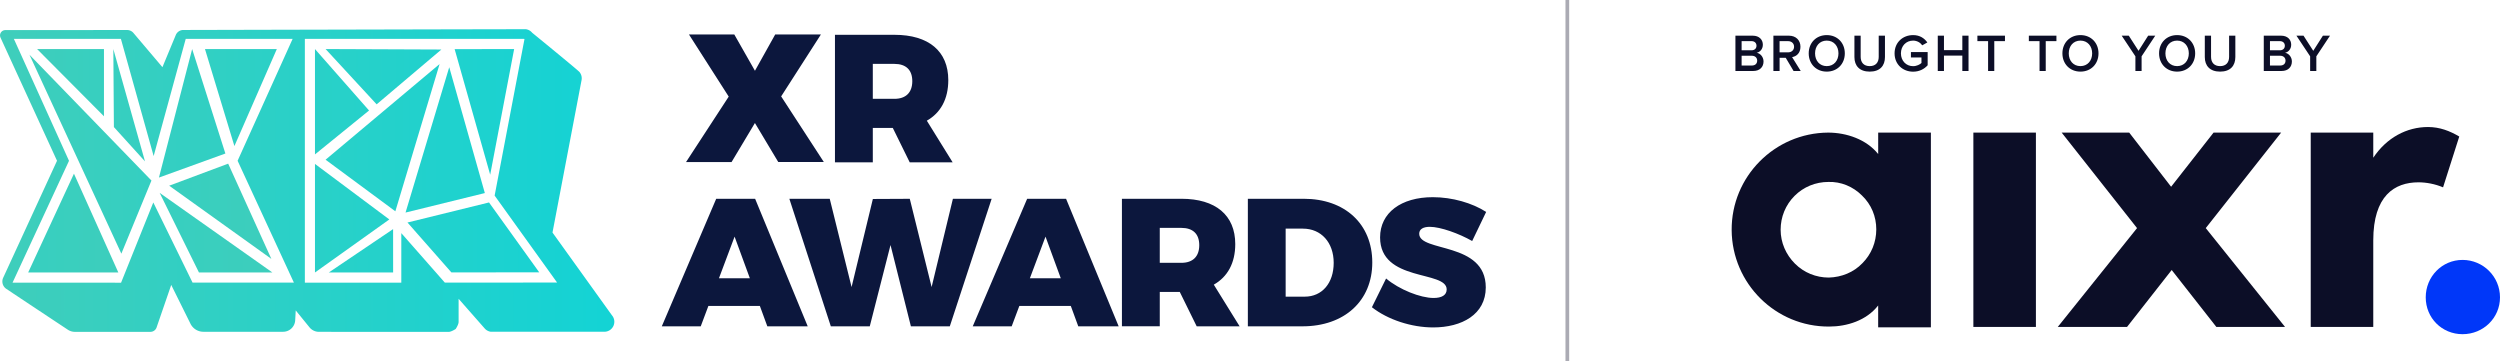 <svg xmlns="http://www.w3.org/2000/svg" xmlns:xlink="http://www.w3.org/1999/xlink" id="Layer_1" viewBox="0 0 944.54 136.43"><defs><linearGradient id="linear-gradient" x1="15.7" x2="299.44" y1="36.86" y2="36.86" gradientUnits="userSpaceOnUse"><stop offset="0" stop-color="#3fcebb"/><stop offset="1" stop-color="#00d5e0"/></linearGradient><linearGradient xlink:href="#linear-gradient" id="linear-gradient-2" x1="7.91" x2="331.85" y1="52.01" y2="52.01"/><linearGradient xlink:href="#linear-gradient" id="linear-gradient-3" x1="7.91" x2="331.85" y1="52.85" y2="52.85"/><linearGradient xlink:href="#linear-gradient" id="linear-gradient-4" x1="7.91" x2="331.85" y1="94.76" y2="94.76"/><linearGradient xlink:href="#linear-gradient" id="linear-gradient-5" x1="7.91" x2="331.85" y1="89.7" y2="89.7"/><linearGradient xlink:href="#linear-gradient" id="linear-gradient-6" x1="2.52" x2="339.74" y1="38.43" y2="38.43"/><linearGradient xlink:href="#linear-gradient" id="linear-gradient-7" x1="3.65" x2="337.51" y1="82.44" y2="82.44"/><linearGradient xlink:href="#linear-gradient" id="linear-gradient-8" x1="7.91" x2="331.85" y1="42.28" y2="42.28"/><linearGradient xlink:href="#linear-gradient" id="linear-gradient-9" x1="10.25" x2="329.31" y1="28.97" y2="28.97"/><linearGradient xlink:href="#linear-gradient" id="linear-gradient-10" x1="5.24" x2="281.63" y1="31.23" y2="31.23"/><linearGradient xlink:href="#linear-gradient" id="linear-gradient-11" x1="-24.41" x2="348.25" y1="-3250.66" y2="-3250.66" gradientTransform="rotate(-180 16.065 -1583.185)"/><linearGradient xlink:href="#linear-gradient" id="linear-gradient-12" x1="-1.23" x2="353.07" y1="58.25" y2="58.25"/><linearGradient xlink:href="#linear-gradient" id="linear-gradient-13" x1="1.26" x2="331.05" y1="39.75" y2="39.75"/><linearGradient xlink:href="#linear-gradient" id="linear-gradient-14" x1="-39.83" x2="542.4" y1="42.81" y2="42.81"/><linearGradient xlink:href="#linear-gradient" id="linear-gradient-15" x1="171.71" x2="637.68" y1="-3221.91" y2="-3221.91" gradientTransform="rotate(-180 144.71 -1567)"/><linearGradient xlink:href="#linear-gradient" id="linear-gradient-16" x1="173.49" x2="595.72" y1="-3213.83" y2="-3213.83" gradientTransform="rotate(-180 144.71 -1567)"/><linearGradient xlink:href="#linear-gradient" id="linear-gradient-17" x1=".54" x2="334.05" y1="68.21" y2="68.21"/><style>.cls-11{fill:#0c0e27}.cls-13{fill:#0c173d}</style></defs><g id="Invert-W-AIXR"><path d="M104.59 18.53H77.44l11.12 36.66 16.03-36.66z" style="fill:url(#linear-gradient)"/><path d="m123.01 60.34 26.36 19.49 16.72-55.64-43.08 36.15z" style="fill:url(#linear-gradient-2)"/><path d="m169.73 25.39-16.51 54.92 29.96-7.37-13.45-47.55z" style="fill:url(#linear-gradient-3)"/><path d="m124.22 102.95 24.31-.02-.01-16.37-24.3 16.39z" style="fill:url(#linear-gradient-4)"/><path d="m153.95 84.07 16.59 18.85 33.19-.03-18.97-26.4-30.81 7.58z" style="fill:url(#linear-gradient-5)"/><path d="M119 18.53v39.81l20.43-16.59L119 18.53z" style="fill:url(#linear-gradient-6)"/><path d="M119 61.93v41.02l28.09-20.04L119 61.93z" style="fill:url(#linear-gradient-7)"/><path d="m194.25 18.54-22.48.02 13.43 47.45 9.05-47.47z" style="fill:url(#linear-gradient-8)"/><path d="m166.76 18.71-43.75-.18 19.29 20.89 24.46-20.71z" style="fill:url(#linear-gradient-9)"/><path d="M39.28 18.53H14.01l25.27 25.41V18.53z" style="fill:url(#linear-gradient-10)"/><path d="M10.64 102.95h34.07L27.94 65.62l-17.3 37.33z" style="fill:url(#linear-gradient-11)"/><path d="m267.64 115.59-2.89 7.7h-14.71l20.55-48.18h14.71l19.87 48.18h-15.26l-2.82-7.7h-19.45Zm9.9-26.19-5.91 15.74h11.68l-5.77-15.74ZM344.15 123.29l-7.7-30.72-7.84 30.72H313.9l-15.67-48.18h15.26l8.25 33.34 8.04-33.27 13.95-.07 8.25 33.34 8.04-33.34h14.64l-15.81 48.18h-14.71ZM385.12 115.59l-2.89 7.7h-14.71l20.55-48.18h14.71l19.87 48.18h-15.26l-2.82-7.7h-19.45Zm9.89-26.19-5.91 15.74h11.68l-5.77-15.74ZM445.74 110.29h-7.56v12.99h-14.3V75.1h22.48c12.92 0 20.34 6.19 20.34 17.12 0 7.15-2.89 12.37-8.11 15.33l9.76 15.74h-16.22l-6.39-12.99Zm.62-10.99c4.26 0 6.74-2.34 6.74-6.67s-2.48-6.53-6.74-6.53h-8.18v13.2h8.18ZM492.56 75.1c15.6 0 25.91 9.55 25.91 24.06s-10.52 24.13-26.39 24.13h-20.62V75.11h21.1Zm-6.81 36.98h7.21c6.53 0 10.93-5.09 10.93-12.78s-4.74-12.92-11.62-12.92h-6.53v25.71ZM561.5 80.06l-5.29 11c-4.95-2.82-11.96-5.36-16.02-5.36-2.41 0-3.99.83-3.99 2.61 0 7.08 25.15 2.89 25.15 20.28 0 10.24-9.07 15.12-19.86 15.12-8.18 0-17.11-2.89-23.16-7.63l5.36-10.86c4.95 4.19 12.99 7.36 17.94 7.36 3.02 0 4.95-1.03 4.95-3.23 0-7.28-25.16-2.68-25.16-19.66 0-9.28 7.91-15.19 19.93-15.19 7.35 0 14.91 2.2 20.14 5.57Z" class="cls-13"/><path d="m11.13 20.67 34.72 75.17 11.37-27.63-46.09-47.54z" style="fill:url(#linear-gradient-12)"/><path d="m42.82 18.53.21 29.48 11.75 12.96-11.96-42.44z" style="fill:url(#linear-gradient-13)"/><path d="M85.15 58 72.6 18.53 60.05 67.09 85.15 58z" style="fill:url(#linear-gradient-14)"/><path d="M75.17 102.95h27.75l-42.6-30.08 14.85 30.08z" style="fill:url(#linear-gradient-15)"/><path d="M102.53 97.82 86.21 61.83l-22.29 8.33 38.61 27.66z" style="fill:url(#linear-gradient-16)"/><path d="M337.32 48.34h-7.56v12.99h-14.3V13.15h22.48c12.92 0 20.34 6.19 20.34 17.12 0 7.15-2.89 12.37-8.11 15.33l9.76 15.74h-16.22l-6.39-12.99Zm.62-11c4.26 0 6.74-2.34 6.74-6.67s-2.48-6.53-6.74-6.53h-8.18v13.2h8.18ZM294.04 61.22l-8.82-14.74-8.82 14.74h-17.2l16.12-24.72-15.03-23.49h17.13l7.81 13.73 7.66-13.73h17.27l-15.03 23.41 16.12 24.79h-17.2Z" class="cls-13"/><path d="m231.39 119.39-22.65-31.53 10.98-57.57c.21-1.1-.08-2.24-.8-3.1-.59-.72-17.87-14.83-17.87-14.83a3.733 3.733 0 0 0-2.33-1.32c-.17-.03-112.75.25-129.46.29-1.25 0-2.37.76-2.85 1.91l-5.04 12.14-10.96-12.93c-.6-.71-1.48-1.11-2.4-1.11l-45.98.03c-1.47 0-2.45 1.52-1.83 2.86l21.34 46.51-20.34 44.2c-.69 1.5-.19 3.28 1.18 4.2 5.52 3.69 19.12 12.7 23.26 15.44.8.53 1.72.8 2.68.8h28.5c1 0 1.91-.6 2.29-1.53l5.58-16.2 7.27 14.66a5.467 5.467 0 0 0 4.9 3.04h30.08c2.44.01 4.46-1.9 4.59-4.34l.2-3.73 5.2 6.39c.87 1.07 2.18 1.7 3.56 1.7l49.02.02c1 0 2.66-1.1 2.66-1.1s1.1-1.66 1.1-2.66v-8.74l9.86 11.21c.59.67 1.39 1.1 2.25 1.23.19.03 42.96.01 42.96.01 1.41 0 2.7-.79 3.35-2.05.64-1.26.53-2.77-.29-3.91Zm-158.63-12.6-14.84-30.3-12.18 30.32-41-.02 21.33-46.03L5.24 14.69h40.44l12.37 44.28 12.12-44.28h40.39L89.77 60.74l21.27 46.03H72.78Zm95.32 0-16.46-18.71v18.72h-36.44V14.69h82.89l-.01.07h.1L186.88 73.9l8.25 11.49 15.35 21.36-42.38.03Z" style="fill:url(#linear-gradient-17)"/><path d="M745.57 50.1h23.63v73.43h-23.63V50.1ZM804.45 50.1l15.83 20.46 16.04-20.46h25.53l-28.48 36.08 29.96 37.35h-25.95l-16.88-21.52-16.88 21.52h-26.17l29.96-37.35-28.48-36.08h25.53ZM896.66 123.52h-23.63V50.1h23.63v9.49c5.06-7.59 12.66-11.6 20.68-11.6 4.43 0 8.23 1.48 11.81 3.59l-6.12 19.2c-2.95-1.26-6.33-1.9-9.28-1.9-9.07 0-17.09 5.06-17.09 21.94v32.7Z" class="cls-11"/><path d="M944.54 112.34c0 7.81-6.33 13.92-14.14 13.92s-13.92-6.12-13.92-13.92S922.6 98.2 930.4 98.2s14.14 6.33 14.14 14.14Z" style="fill:#0037f9"/><path d="M729.52 50.1v73.56H709.6v-8.25c-4.41 5.69-11.81 7.97-18.5 7.97-20.2.14-36.71-16.22-36.85-36.43-.14-20.21 16.22-36.71 36.43-36.85 6.97 0 14.51 2.56 18.93 8.11V50.1h19.92Zm-20.63 36.56c0-4.84-1.85-9.39-5.41-12.8-3.41-3.41-7.97-5.27-12.66-5.12-4.84 0-9.39 1.85-12.8 5.26-3.41 3.41-5.27 7.97-5.27 12.8s1.99 9.39 5.41 12.81c3.41 3.41 7.97 5.26 12.8 5.26 4.84-.14 9.39-1.99 12.66-5.4 3.41-3.41 5.27-7.97 5.27-12.81ZM655.67 26.82V13.48h6.56c2.44 0 3.8 1.52 3.8 3.4 0 1.68-1.08 2.8-2.32 3.06 1.42.22 2.58 1.64 2.58 3.28 0 2.06-1.38 3.6-3.88 3.6h-6.74Zm2.34-7.82h3.74c1.2 0 1.88-.72 1.88-1.72s-.68-1.74-1.88-1.74h-3.74V19Zm0 5.76h3.84c1.28 0 2.04-.7 2.04-1.86 0-1-.7-1.84-2.04-1.84h-3.84v3.7ZM677.64 26.82l-2.96-4.98h-2.32v4.98h-2.34V13.48h5.86c2.64 0 4.36 1.72 4.36 4.18s-1.56 3.66-3.16 3.92l3.26 5.24h-2.7Zm-2.09-11.28h-3.2v4.24h3.2c1.32 0 2.28-.84 2.28-2.12s-.96-2.12-2.28-2.12ZM690.18 13.26c4 0 6.82 2.92 6.82 6.9s-2.82 6.9-6.82 6.9-6.82-2.92-6.82-6.9 2.82-6.9 6.82-6.9Zm0 2.08c-2.7 0-4.42 2.06-4.42 4.82s1.72 4.82 4.42 4.82 4.42-2.08 4.42-4.82-1.74-4.82-4.42-4.82ZM700.63 13.48h2.36v8c0 2.12 1.18 3.5 3.42 3.5s3.4-1.38 3.4-3.5v-8h2.36v8.06c0 3.32-1.9 5.52-5.76 5.52s-5.78-2.22-5.78-5.5v-8.08ZM722.8 13.26c2.6 0 4.3 1.24 5.38 2.78l-1.92 1.08c-.7-1-1.96-1.78-3.46-1.78-2.64 0-4.6 2.02-4.6 4.82s1.96 4.84 4.6 4.84c1.36 0 2.56-.64 3.16-1.2v-2.08h-3.98v-2.06h6.32v5c-1.32 1.46-3.18 2.42-5.5 2.42-3.86 0-7-2.74-7-6.92s3.14-6.9 7-6.9ZM741.4 26.82V21h-6.94v5.82h-2.34V13.48h2.34v5.46h6.94v-5.46h2.34v13.34h-2.34ZM751.13 26.82V15.54h-4.04v-2.06h10.42v2.06h-4.04v11.28h-2.34ZM770.57 26.82V15.54h-4.04v-2.06h10.42v2.06h-4.04v11.28h-2.34ZM786.03 13.26c4 0 6.82 2.92 6.82 6.9s-2.82 6.9-6.82 6.9-6.82-2.92-6.82-6.9 2.82-6.9 6.82-6.9Zm0 2.08c-2.7 0-4.42 2.06-4.42 4.82s1.72 4.82 4.42 4.82 4.42-2.08 4.42-4.82-1.74-4.82-4.42-4.82ZM806.79 26.82v-5.54l-5.18-7.8h2.68l3.68 5.72 3.64-5.72h2.68l-5.16 7.8v5.54h-2.34ZM822.55 13.26c4 0 6.82 2.92 6.82 6.9s-2.82 6.9-6.82 6.9-6.82-2.92-6.82-6.9 2.82-6.9 6.82-6.9Zm0 2.08c-2.7 0-4.42 2.06-4.42 4.82s1.72 4.82 4.42 4.82 4.42-2.08 4.42-4.82-1.74-4.82-4.42-4.82ZM833.01 13.48h2.36v8c0 2.12 1.18 3.5 3.42 3.5s3.4-1.38 3.4-3.5v-8h2.36v8.06c0 3.32-1.9 5.52-5.76 5.52s-5.78-2.22-5.78-5.5v-8.08ZM855.29 26.82V13.48h6.56c2.44 0 3.8 1.52 3.8 3.4 0 1.68-1.08 2.8-2.32 3.06 1.42.22 2.58 1.64 2.58 3.28 0 2.06-1.38 3.6-3.88 3.6h-6.74Zm2.34-7.82h3.74c1.2 0 1.88-.72 1.88-1.72s-.68-1.74-1.88-1.74h-3.74V19Zm0 5.76h3.84c1.28 0 2.04-.7 2.04-1.86 0-1-.7-1.84-2.04-1.84h-3.84v3.7ZM872.81 26.82v-5.54l-5.18-7.8h2.68l3.68 5.72 3.64-5.72h2.68l-5.16 7.8v5.54h-2.34Z" class="cls-11"/><path d="M591.46 0h1.4v136.43h-1.4z" style="fill:#ababb4"/></g></svg>